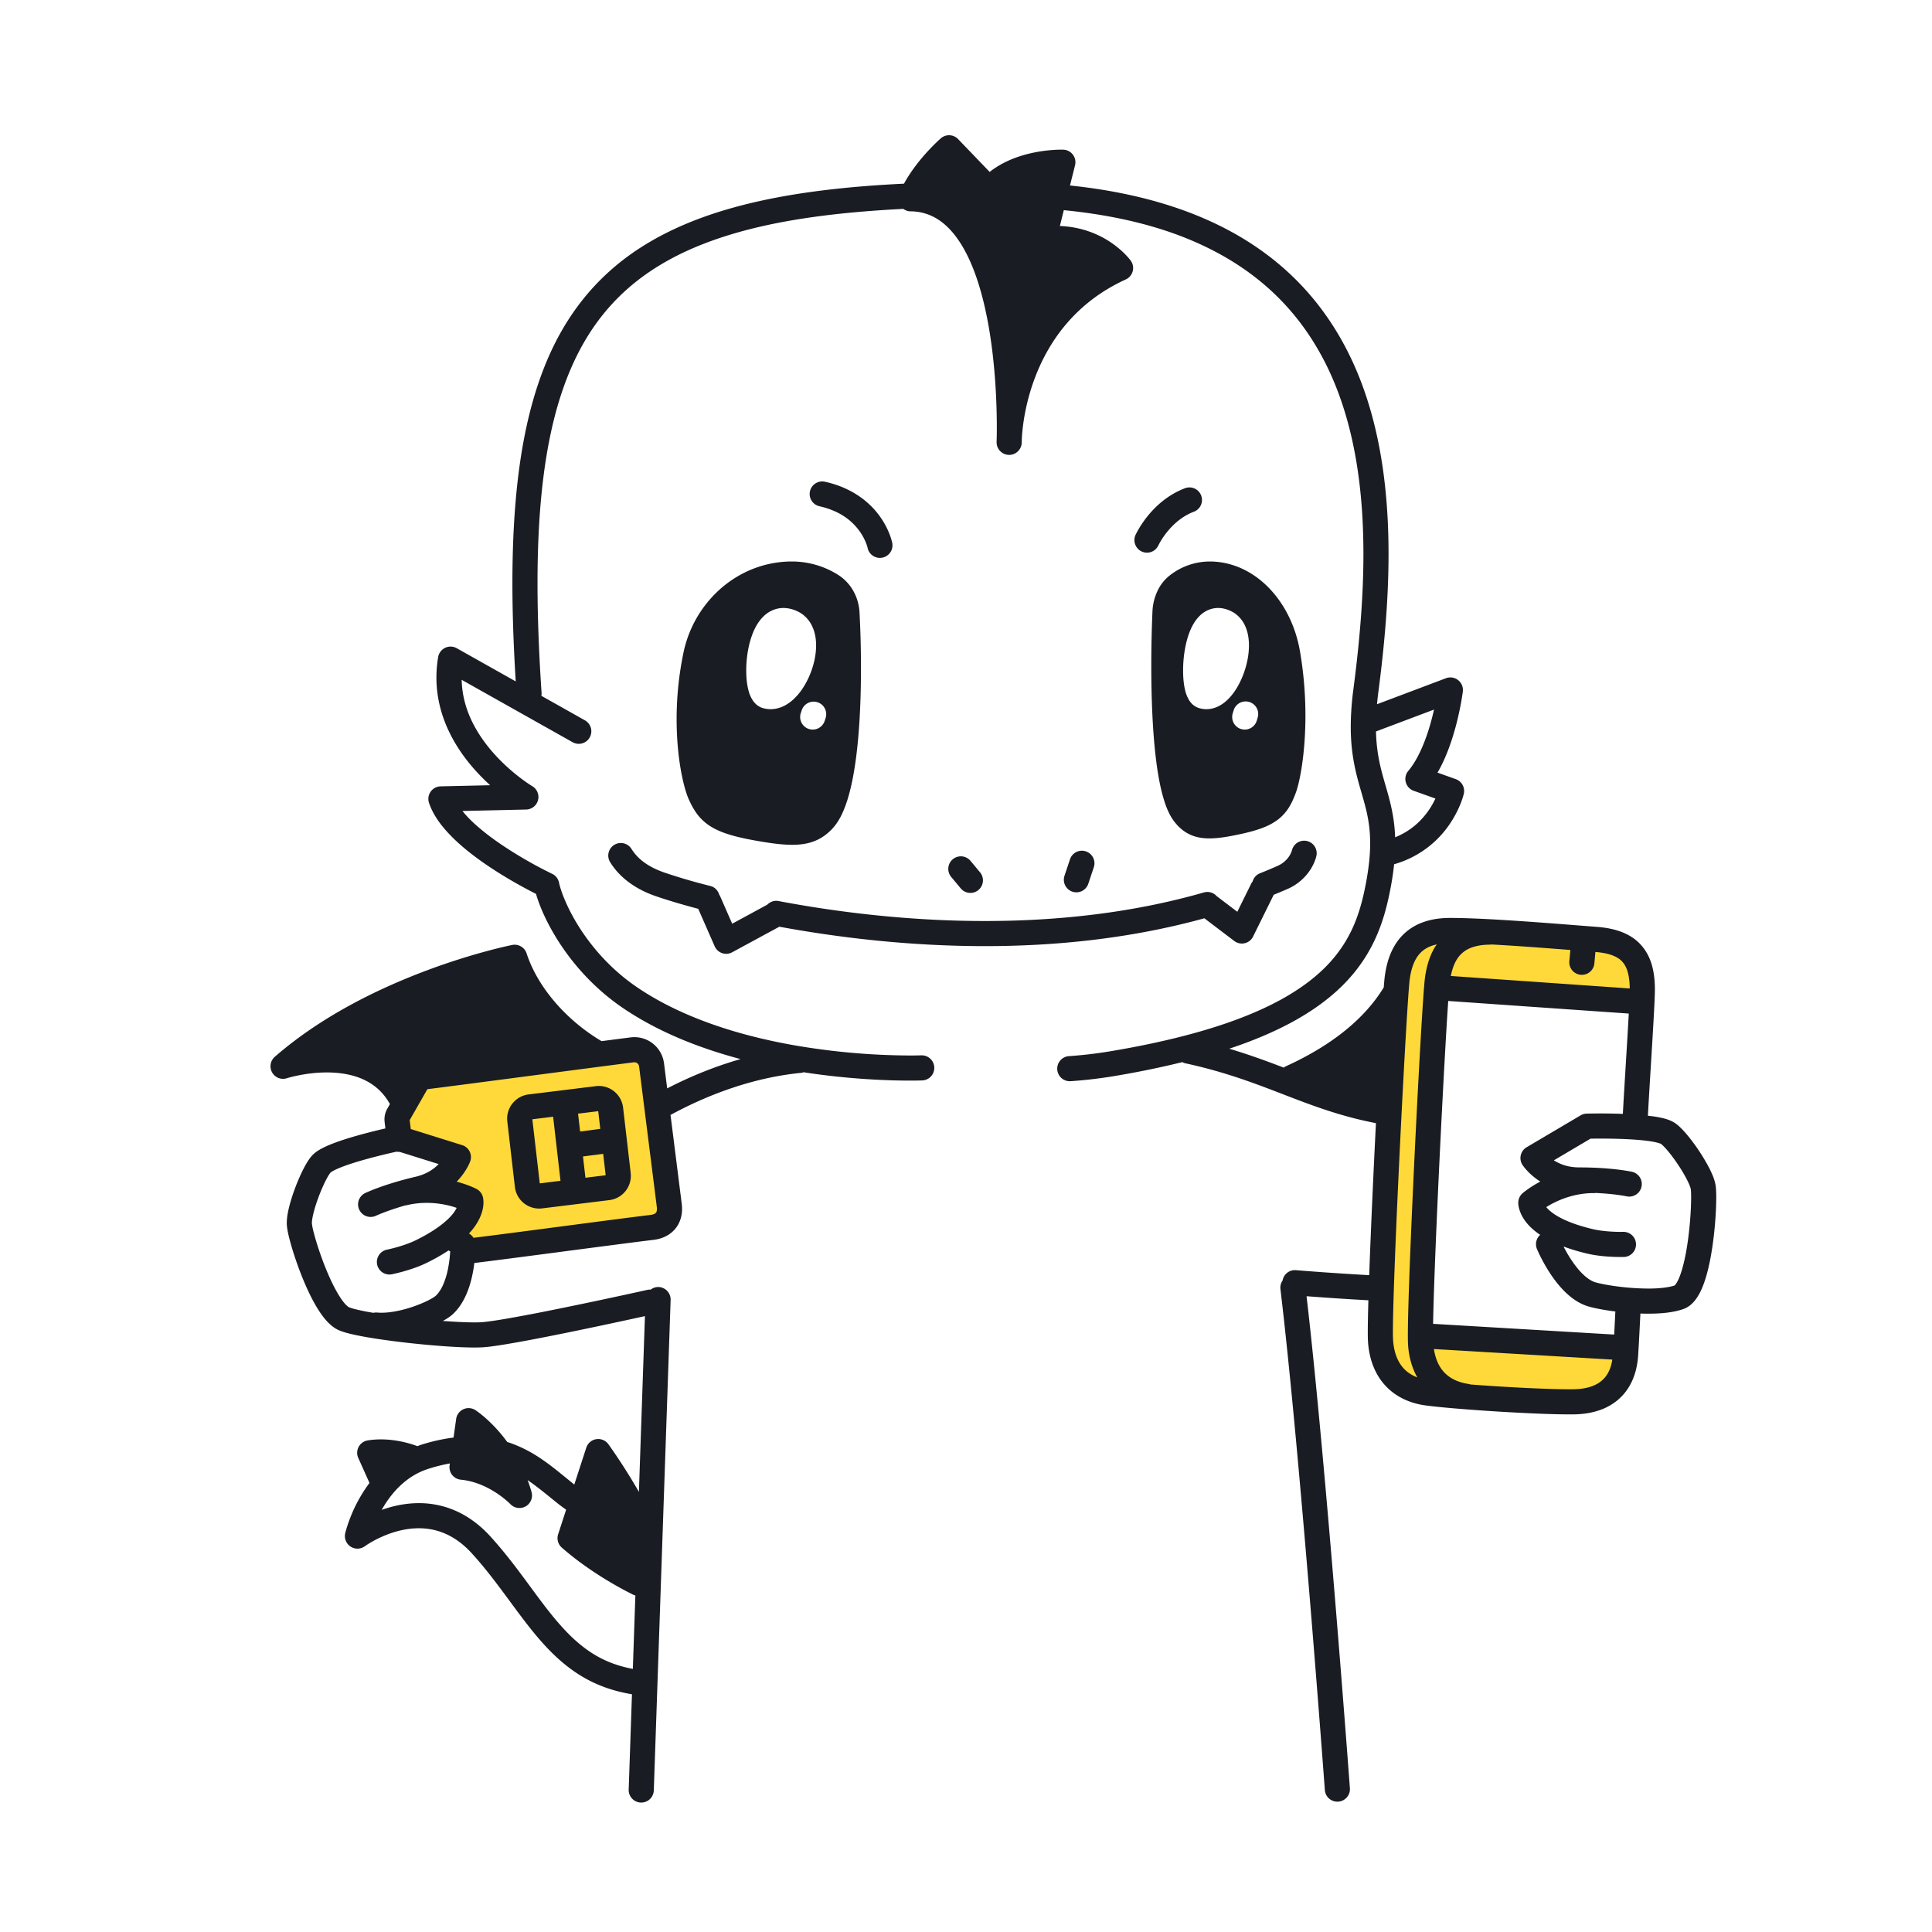 <svg xmlns="http://www.w3.org/2000/svg" width="200" height="200" fill="none"><path fill="#FFD93A" d="m43.487 111.875-2.613 4.479.29 1.495 5.974 1.576-2.24 3.069 3.9 1.411-1.991 3.236.663 2.406 21.903-3.111-2.488-17.299-23.398 2.738ZM164.827 96.691c-6.845-.995-12.32-.995-12.32-.995-5.352.373-7.343.871-8.339 7.094-.995 6.223-1.617 36.837-1.617 36.837.124 4.729 7.094 4.978 7.094 4.978l15.182.249s3.485-1.494 3.61-5.476l-21.531-1.244 1.991-35.718 20.909 1.369s1.866-6.097-4.979-7.094Z"/><path fill="#191C22" d="m65.288 121.424-.787-6.776-.002-.008a2.528 2.528 0 0 0-2.82-2.202l-6.96.858a2.527 2.527 0 0 0-2.2 2.819l-.002-.01.786 6.776.001.008a2.528 2.528 0 0 0 2.817 2.202l6.965-.857a2.53 2.53 0 0 0 2.2-2.815l.002.005Zm-10.262-5.621-.149-1.217.15 1.217Zm.851 6.699-.77-6.635 2.152-.265.764 6.635-2.146.265Zm3.963-7.217 2.087-.257.213 1.83-2.087.276-.213-1.849Zm.764 6.635-.254-2.203 2.09-.276.258 2.221-2.094.258Z"/><path fill="#191C22" d="M176.923 120.884a20.097 20.097 0 0 0-1.77-2.774 13.643 13.643 0 0 0-.961-1.148c-.325-.333-.597-.604-1.026-.842-.525-.27-1.052-.388-1.662-.501-.285-.049-.603-.08-.913-.117.068-1.339.221-3.794.368-6.219.086-1.414.17-2.821.235-4 .065-1.182.11-2.124.118-2.662v-.014l.001-.191c0-.97-.104-1.843-.349-2.636-.357-1.187-1.098-2.192-2.111-2.815-1.009-.63-2.204-.913-3.557-1.017-1.648-.125-4.431-.355-7.294-.555-2.867-.199-5.805-.368-7.836-.368h-.09c-1.101.002-2.072.17-2.914.5a5.526 5.526 0 0 0-2.791 2.365c-.591.997-.869 2.089-1.015 3.146-.034.253-.07.654-.111 1.186l-.011.013c-1.978 3.234-5.377 5.991-10.151 8.16-.071.032-.129.082-.192.125-1.726-.662-3.562-1.338-5.641-1.958 4.855-1.613 8.285-3.519 10.746-5.636 2.051-1.766 3.406-3.681 4.307-5.601.904-1.92 1.361-3.834 1.692-5.624.147-.802.251-1.541.324-2.235a10.349 10.349 0 0 0 5.816-4.25c1.057-1.59 1.373-2.942 1.398-3.042a1.301 1.301 0 0 0-.83-1.517l-1.892-.675c.9-1.547 1.478-3.282 1.886-4.78.537-2.003.729-3.577.735-3.616a1.3 1.3 0 0 0-1.749-1.375l-7.136 2.69c.035-.378.076-.766.13-1.18.591-4.522 1.063-9.419 1.064-14.357-.001-4.696-.426-9.432-1.599-13.922-1.751-6.73-5.23-12.938-11.431-17.409-4.882-3.523-11.395-5.937-19.946-6.831l.523-2.093a1.291 1.291 0 0 0-.223-1.098 1.291 1.291 0 0 0-.994-.516c-.013 0-.078-.003-.186-.003-.486.001-1.855.036-3.479.443-1.259.319-2.695.869-3.956 1.862L99.183 14.4a1.298 1.298 0 0 0-1.79-.08c-.03.027-.773.674-1.679 1.703-.698.797-1.494 1.819-2.133 2.99-5.289.256-9.99.77-14.14 1.628-4.746.982-8.793 2.41-12.2 4.418-5.115 3.006-8.736 7.357-10.985 13.175-2.257 5.82-3.21 13.085-3.212 22.158 0 3.153.123 6.539.343 10.146l-6.11-3.437a1.303 1.303 0 0 0-1.919.915 12.658 12.658 0 0 0-.18 2.125c-.001 2.145.559 4.08 1.377 5.742 1.144 2.322 2.769 4.113 4.185 5.404l-5.125.116a1.3 1.3 0 0 0-1.204 1.711c.492 1.448 1.5 2.682 2.677 3.815 1.772 1.688 3.99 3.131 5.78 4.18a48.318 48.318 0 0 0 2.62 1.426c.387 1.343 1.167 3.134 2.443 5.097 1.486 2.278 3.643 4.748 6.614 6.758 3.707 2.501 7.966 4.143 12.117 5.247-2.909.828-5.475 1.94-7.596 3.032l-.326-2.591v.005a3.091 3.091 0 0 0-3.465-2.692l.009-.001c-.8.102-1.843.237-3.015.389-.004-.002-.006-.006-.01-.009-3.471-2.053-6.547-5.415-7.748-9.08a1.3 1.3 0 0 0-1.486-.868c-.047.01-3.674.728-8.546 2.524-4.872 1.8-10.994 4.667-16.034 9.055a1.301 1.301 0 0 0 1.255 2.217c.045-.018 1.936-.602 4.135-.599 1.277-.001 2.643.196 3.82.743 1.07.505 2 1.264 2.71 2.531l-.2.351.002.002c-.236.37-.367.796-.367 1.235 0 .076.005.171.018.276h-.002l.08.658c-.64.148-1.498.354-2.405.6-.924.251-1.897.541-2.76.858-.432.16-.836.326-1.205.507-.37.184-.702.372-1.02.645-.24.214-.395.423-.555.654-.272.403-.525.878-.777 1.413a21.082 21.082 0 0 0-1.007 2.611c-.137.445-.254.88-.339 1.294a6.11 6.11 0 0 0-.142 1.205c0 .065.002.147.01.239h-.002l.002.011v.012h.001a7.1 7.1 0 0 0 .168.98c.303 1.316.965 3.384 1.82 5.316.428.965.902 1.889 1.43 2.676.264.393.543.754.857 1.072.315.317.665.601 1.115.8.342.147.708.253 1.148.362 1.518.372 3.89.716 6.329.982 2.437.263 4.895.441 6.546.442.304 0 .583-.007.835-.02.459-.026 1.032-.1 1.737-.207 2.449-.374 6.422-1.176 9.81-1.888 2.227-.469 4.187-.896 5.272-1.134l-.624 18.197c-1.572-2.75-3.144-4.914-3.16-4.938a1.3 1.3 0 0 0-2.289.362l-1.239 3.811c-.986-.78-2.062-1.72-3.33-2.595-1.036-.715-2.233-1.366-3.614-1.811a15.811 15.811 0 0 0-.954-1.184c-1.232-1.387-2.265-2.063-2.339-2.111a1.3 1.3 0 0 0-1.993.91l-.272 1.93a18.814 18.814 0 0 0-3.434.772c-.105.034-.198.081-.301.118-1.489-.548-2.828-.702-3.765-.702-.84 0-1.369.104-1.438.118a1.298 1.298 0 0 0-.923 1.806l1.16 2.585a15.44 15.44 0 0 0-1.672 2.839c-.596 1.331-.826 2.311-.84 2.37a1.3 1.3 0 0 0 2.04 1.338v.001c.032-.024.699-.504 1.725-.963 1.027-.463 2.406-.895 3.856-.893.879.001 1.783.152 2.7.545.916.394 1.853 1.03 2.788 2.056 2.695 2.952 4.654 6.209 7.08 8.996 1.215 1.39 2.56 2.661 4.188 3.661 1.506.927 3.264 1.593 5.307 1.926l-.339 9.867a1.3 1.3 0 1 0 2.599.089l1.742-50.771a1.3 1.3 0 0 0-1.255-1.344 1.281 1.281 0 0 0-.812.274c-.087.002-.172-.014-.26.005-.003.001-.904.202-2.309.506a491.032 491.032 0 0 1-8.314 1.738 169.11 169.11 0 0 1-4.092.766c-1.174.202-2.135.336-2.578.359-.189.01-.424.016-.693.016-.842 0-1.992-.055-3.264-.151.382-.211.719-.418 1.01-.68.643-.593 1.081-1.311 1.403-2.038.48-1.092.707-2.226.831-3.163.006-.045.009-.083.014-.127.018-.002.034.006.052.004 4.318-.526 14.267-1.876 18.507-2.391.794-.093 1.56-.412 2.115-1.003.56-.587.835-1.4.828-2.198a4.31 4.31 0 0 0-.022-.43l-.003-.034-1.169-9.269c.01-.005.02-.004.028-.009 3.361-1.827 8.16-3.833 13.55-4.348.069-.007.125-.041.19-.058 4.885.755 9.017.865 11.013.865.809 0 1.267-.018 1.282-.018a1.3 1.3 0 0 0-.101-2.598l-.07.002c-.15.005-.533.014-1.11.014a71.5 71.5 0 0 1-12.114-1.082c-5.34-.949-11.337-2.735-16.079-5.946-2.633-1.779-4.566-3.989-5.893-6.024-1.326-2.024-2.044-3.912-2.24-4.853-.086-.4-.35-.731-.718-.905l-.094-.045a44.04 44.04 0 0 1-5.126-2.958c-1.159-.785-2.316-1.676-3.233-2.584a10.622 10.622 0 0 1-.824-.914l6.596-.15a1.3 1.3 0 0 0 .63-2.419c-.056-.031-1.953-1.18-3.778-3.166-.914-.992-1.808-2.19-2.465-3.547-.625-1.293-1.026-2.727-1.064-4.297l11.485 6.46a1.3 1.3 0 0 0 1.275-2.266l-4.514-2.54c.009-.077.036-.15.03-.23-.277-4.112-.424-7.907-.424-11.406-.001-7.904.75-14.288 2.383-19.37 1.225-3.815 2.933-6.895 5.198-9.406 3.396-3.76 8.092-6.303 14.535-7.925 4.414-1.11 9.654-1.762 15.749-2.067.215.154.469.25.74.253a5.272 5.272 0 0 1 2.554.66c1.306.72 2.422 2.07 3.316 3.866 1.344 2.683 2.14 6.284 2.565 9.634.43 3.352.507 6.458.507 8.212 0 .472-.006.844-.011 1.1-.01.232-.012.385-.012.434l.006.131c.065.68.648 1.195 1.331 1.176a1.301 1.301 0 0 0 1.262-1.248c.001-.007.006-.157.012-.424.045-.92.271-3.467 1.376-6.359.683-1.795 1.699-3.72 3.204-5.495 1.507-1.775 3.497-3.407 6.182-4.636a1.3 1.3 0 0 0 .511-1.947c-.061-.082-.706-.957-1.988-1.84-1.206-.833-3.015-1.657-5.347-1.745l.409-1.64c4.887.482 9.037 1.46 12.522 2.844 7.479 2.982 12.013 7.728 14.788 13.46 2.766 5.732 3.707 12.494 3.705 19.304 0 4.772-.459 9.561-1.042 14.02a29.66 29.66 0 0 0-.269 3.834c-.005 2.895.549 4.91 1.056 6.652.507 1.754.95 3.208.953 5.42 0 1.088-.112 2.366-.401 3.94-.312 1.693-.724 3.367-1.487 4.988-1.151 2.425-3.062 4.789-6.874 6.994-3.81 2.195-9.532 4.174-18.122 5.613-1.608.27-3.079.422-4.3.506a1.3 1.3 0 1 0 .178 2.594 47.013 47.013 0 0 0 4.553-.536 95.003 95.003 0 0 0 7.009-1.437c.082.037.155.088.246.107 4.209.904 7.322 2.118 10.4 3.305 2.901 1.119 5.789 2.212 9.396 2.904-.079 1.586-.159 3.207-.235 4.82-.184 3.927-.35 7.78-.462 10.917a300.205 300.205 0 0 1-6.98-.468l-.611-.05a1.288 1.288 0 0 0-1.373 1.068 1.286 1.286 0 0 0-.228.881c1.007 8.37 2.159 21.348 3.056 32.218.449 5.436.835 10.347 1.108 13.899.137 1.776.245 3.212.32 4.204l.115 1.539a1.3 1.3 0 1 0 2.593-.19c-.002-.011-2.476-33.684-4.486-50.922 1.371.105 3.691.272 6.401.42-.039 1.36-.062 2.486-.062 3.274 0 .447.006.785.025 1.054.124 1.805.735 3.366 1.797 4.51 1.059 1.148 2.52 1.823 4.135 2.043 1.419.195 4.154.423 7.057.609 2.901.184 5.931.323 7.894.324l.356-.002c1.027-.01 1.954-.158 2.78-.452 1.239-.435 2.24-1.226 2.89-2.232.655-1.004.972-2.181 1.053-3.417.067-1.03.145-2.524.233-4.34.27.009.541.016.81.016 1.296-.005 2.541-.102 3.625-.474.56-.199.952-.566 1.249-.946.516-.674.83-1.47 1.103-2.364.399-1.336.657-2.895.825-4.38.167-1.484.24-2.881.24-3.879-.002-.513-.013-.895-.067-1.25-.109-.63-.359-1.187-.675-1.814Zm-28.473-47.43c-.1.44-.217.918-.359 1.42-.487 1.745-1.284 3.729-2.305 4.928a1.3 1.3 0 0 0 .559 2.06l2.25.803a8.352 8.352 0 0 1-.701 1.223c-.711 1.02-1.784 2.105-3.47 2.79-.078-2.264-.584-3.956-1.041-5.531-.464-1.61-.883-3.14-.942-5.428l6.009-2.264Zm-82.939 99.311c-1.572-.296-2.882-.81-4.036-1.517-1.996-1.223-3.595-3.034-5.232-5.187-1.637-2.147-3.3-4.614-5.474-7.006-1.16-1.275-2.416-2.151-3.686-2.695a9.384 9.384 0 0 0-3.725-.755c-1.448.002-2.751.312-3.843.697.03-.053.056-.105.087-.159.479-.82 1.101-1.669 1.879-2.392.78-.725 1.705-1.325 2.832-1.688a17.391 17.391 0 0 1 2.259-.568l-.03.206c-.049.349.048.709.266.986.218.277.546.456.896.49 1.46.138 2.765.768 3.697 1.383.465.306.835.604 1.082.82.124.108.217.195.275.252l.063.062.011.012v-.001c.41.432 1.066.53 1.584.236.52-.294.772-.909.61-1.483a16.415 16.415 0 0 0-.407-1.238c1.099.751 2.125 1.628 3.187 2.472.26.205.53.397.799.592l-.827 2.544a1.3 1.3 0 0 0 .377 1.377c3.407 2.994 7.373 4.863 7.429 4.894.06.029.125.042.188.061l-.26 7.605Zm-18.587-47.166c-.529.685-1.633 1.677-3.839 2.771-.616.307-1.388.566-1.99.736-.302.086-.562.151-.744.193-.09.022-.162.037-.209.048l-.052.011-.012.002a1.3 1.3 0 1 0 .511 2.549c.024-.005.52-.104 1.215-.302.697-.198 1.59-.489 2.437-.909.85-.422 1.573-.842 2.198-1.256l.165.102a12.993 12.993 0 0 1-.227 1.798 8.035 8.035 0 0 1-.496 1.633c-.219.499-.492.907-.784 1.173-.033.037-.318.239-.7.431-.581.3-1.414.641-2.298.894-.884.255-1.825.422-2.61.42-.176 0-.345-.008-.502-.023-.114-.012-.22.015-.329.032a22.3 22.3 0 0 1-1.801-.356 5.252 5.252 0 0 1-.733-.222c-.022-.006-.18-.104-.372-.315-.341-.367-.775-1.036-1.178-1.827-.613-1.189-1.186-2.657-1.602-3.922a25.9 25.9 0 0 1-.498-1.684 6.76 6.76 0 0 1-.186-.921l-.002-.022v-.031c-.005-.191.068-.669.213-1.204.215-.812.574-1.798.94-2.605.18-.403.364-.764.52-1.028.078-.131.15-.238.201-.308l.058-.073v-.001c.03-.03.204-.149.455-.27.444-.22 1.121-.473 1.859-.708 1.11-.355 2.367-.68 3.339-.913.482-.116.893-.209 1.185-.273.104.023.212.028.322.025l4.033 1.262c-.503.511-1.236 1.04-2.386 1.311-3.313.774-5.175 1.667-5.246 1.701a1.3 1.3 0 0 0 1.13 2.341v.001-.001h.001c.035-.017 1.118-.522 3.061-1.08.026-.004.05.003.077-.003a8.858 8.858 0 0 1 2.125-.256 9.708 9.708 0 0 1 2.886.446c.08.025.142.049.214.074a3.298 3.298 0 0 1-.35.559Zm20.963-.038c-.059.062-.194.162-.537.206-4.223.513-13.969 1.835-18.336 2.37a1.292 1.292 0 0 0-.405-.409l-.06-.036c.157-.169.303-.337.43-.502.853-1.091 1.077-2.101 1.07-2.718 0-.278-.04-.474-.064-.567a1.301 1.301 0 0 0-.645-.82c-.067-.032-.835-.435-2.067-.758.106-.109.206-.217.298-.324.774-.897 1.065-1.673 1.103-1.775a1.294 1.294 0 0 0-.056-1.021 1.29 1.29 0 0 0-.777-.664l-5.318-1.665-.112-.926.01-.016 1.823-3.185c1.247-.151 5.176-.666 9.476-1.23 4.487-.589 9.354-1.229 11.892-1.552l.009-.001.054-.003c.238 0 .457.183.484.433l.001.005 1.838 14.58.009.164c-.007.274-.064.348-.12.414Zm83.263-26.689a2.947 2.947 0 0 1 1.128-.758c.491-.193 1.136-.322 1.986-.324.035 0 .064-.017.099-.02 1.117.06 2.293.136 3.459.217 1.679.117 3.326.244 4.742.355l-.107 1.17a1.3 1.3 0 0 0 2.589.237l.11-1.201c.706.057 1.286.173 1.728.337.685.262 1.047.569 1.341 1.066.281.486.475 1.251.485 2.374l-18.523-1.292c.18-.893.487-1.65.963-2.16Zm-3.639 2.35c-.05.382-.105 1.068-.177 2.095-.247 3.561-.644 10.897-.981 18.041-.336 7.149-.611 14.067-.612 16.861.001.449.007.789.025 1.057.086 1.244.418 2.359.952 3.315-.56-.22-1.027-.52-1.395-.915-.598-.649-1.012-1.575-1.111-2.929a14.05 14.05 0 0 1-.019-.869c-.001-3.037.356-11.632.753-19.711.199-4.044.407-7.968.586-11.025.09-1.529.172-2.841.241-3.84.068-.991.129-1.704.159-1.916.152-1.13.489-2.077 1.056-2.686.286-.31.632-.56 1.121-.753a4.3 4.3 0 0 1 .631-.183c-.068.101-.149.197-.21.301-.593 1-.872 2.096-1.019 3.157Zm19.147 40.49c-.269.66-.645 1.127-1.224 1.487-.58.356-1.412.605-2.601.617l-.332.002c-1.85 0-4.866-.136-7.728-.319-.884-.056-1.751-.117-2.573-.18-.043-.011-.078-.037-.123-.043-1.156-.164-1.995-.591-2.6-1.24-.511-.556-.876-1.331-1.038-2.383l18.466 1.093a4.745 4.745 0 0 1-.247.966Zm.442-3.558-18.746-1.111c.064-3.728.387-11.374.743-18.619.2-4.06.409-8.001.589-11.071.086-1.476.166-2.745.234-3.733l18.689 1.304-.011.217c-.173 3.153-.487 7.954-.6 10.167a63.575 63.575 0 0 0-3.749-.026 1.29 1.29 0 0 0-.626.18l-5.587 3.301a1.289 1.289 0 0 0-.605.824c-.081.348-.018.708.178 1.007.061.09.521.779 1.479 1.475.113.083.236.165.364.247-1.128.598-1.782 1.161-1.839 1.21a1.297 1.297 0 0 0-.442.977c-.011.314.133 1.358 1.154 2.41.296.308.668.616 1.112.917l-.051.051a1.298 1.298 0 0 0-.281 1.417c.02.046.499 1.204 1.358 2.514.432.655.958 1.35 1.599 1.969.642.615 1.406 1.169 2.348 1.454.641.189 1.558.365 2.656.51.049.007.103.012.154.018-.043.879-.083 1.686-.12 2.391Zm7.424-8.451c-.188 1.016-.437 1.952-.707 2.589a3.156 3.156 0 0 1-.371.682l-.09.098c-.588.204-1.621.324-2.733.319a25.59 25.59 0 0 1-3.22-.224c-.992-.128-1.851-.303-2.25-.424-.382-.11-.841-.403-1.287-.835-.673-.643-1.291-1.565-1.712-2.315-.105-.187-.2-.363-.281-.522l.019-.019c.704.261 1.499.506 2.424.723 1.376.319 2.8.346 3.465.349.221 0 .354-.004.366-.004a1.301 1.301 0 0 0-.082-2.599l-.067.001-.217.002c-.557.003-1.866-.04-2.871-.28-2.883-.674-4.172-1.566-4.708-2.13a2.67 2.67 0 0 1-.133-.153c.245-.154.526-.32.878-.492 1.006-.492 2.405-.963 4.054-.962l.096.001c.027 0 .049-.013.075-.014.8.039 1.481.099 1.994.16a19.323 19.323 0 0 1 1.177.18l.051.01.009.002a1.3 1.3 0 0 0 .566-2.537v-.001c-.077-.017-2.081-.458-5.462-.458l-.034.001v-.001c-1.183-.003-2.012-.351-2.616-.734l3.794-2.242.035-.001c.237-.003.577-.007.985-.007.999 0 2.409.023 3.677.118.633.047 1.231.113 1.708.197.464.075.824.195.886.233l.006.005c.093.059.413.365.74.765.503.603 1.091 1.44 1.549 2.216.229.388.427.762.568 1.073.141.308.218.568.225.635.013.062.037.407.035.84.002 1.334-.16 3.719-.541 5.755Z"/><path fill="#191C22" d="M67.944 92.79c.948.323 2.39.78 4.336 1.289l1.704 3.882c.145.332.426.59.769.707.342.118.722.086 1.04-.087l4.885-2.648c5.945 1.096 13.317 2.01 21.286 2.01 7.3 0 15.09-.776 22.711-2.882l3.095 2.349c.311.236.704.319 1.084.23.38-.09.695-.34.867-.69l2.135-4.325c.473-.193.946-.387 1.415-.594a5.357 5.357 0 0 0 2.42-2.068c.434-.698.559-1.256.582-1.36a1.297 1.297 0 0 0-2.536-.552l-.005-.002-.012.043a2.36 2.36 0 0 1-.368.688c-.23.3-.567.623-1.129.872-.6.265-1.203.517-1.81.76-.387.154-.639.48-.747.85-.031.047-.075.08-.101.132l-1.478 2.993-2.143-1.626a1.29 1.29 0 0 0-1.306-.378c-7.541 2.166-15.344 2.96-22.674 2.96-8.022 0-15.475-.95-21.388-2.07-.44-.083-.855.085-1.15.38l-3.63 1.97-1.272-2.902c-.016-.037-.047-.06-.066-.094-.125-.429-.447-.79-.911-.907a60.321 60.321 0 0 1-4.763-1.391c-1.877-.648-2.833-1.539-3.398-2.424a1.3 1.3 0 1 0-2.2 1.384c.88 1.411 2.417 2.71 4.758 3.5Z"/><path fill="#191C22" d="m112.671 91.457.549-1.648a1.3 1.3 0 1 0-2.466-.821l-.549 1.647a1.3 1.3 0 1 0 2.466.822ZM101.286 92.133a1.3 1.3 0 0 0 .167-1.831l-.988-1.187a1.3 1.3 0 1 0-1.998 1.664l.988 1.187a1.3 1.3 0 0 0 1.831.167ZM80.698 58.199c-2.501.293-4.742 1.425-6.472 3.081a12.126 12.126 0 0 0-3.472 6.275 33.82 33.82 0 0 0-.71 6.9c0 2.005.178 3.764.42 5.172.122.705.26 1.32.402 1.842.143.524.286.945.445 1.298.236.517.49 1.011.838 1.48.517.708 1.258 1.302 2.2 1.72.944.424 2.094.726 3.648 1.012 1.62.295 2.89.474 4.006.476.844 0 1.616-.109 2.327-.391.712-.28 1.325-.732 1.835-1.28.718-.775 1.169-1.77 1.546-2.937.554-1.75.896-3.918 1.115-6.286.217-2.366.302-4.924.302-7.399 0-2.029-.057-4.002-.15-5.763-.079-1.532-.842-3.015-2.21-3.885a8.93 8.93 0 0 0-4.846-1.388c-.416 0-.824.026-1.224.073Zm4.766 16.142-.097.293a1.3 1.3 0 1 1-2.469-.815l.097-.293a1.3 1.3 0 1 1 2.469.815ZM82.48 63.248c.733.32 1.285.916 1.586 1.559.309.646.416 1.333.417 2.013-.003 1.092-.278 2.196-.722 3.21-.451 1.01-1.062 1.932-1.902 2.602-.558.44-1.265.78-2.085.782-.267 0-.538-.037-.803-.114a1.786 1.786 0 0 1-.658-.359 2.154 2.154 0 0 1-.401-.46 3.387 3.387 0 0 1-.411-.942c-.178-.643-.25-1.357-.251-2.127 0-.962.119-1.998.385-2.977.275-.975.668-1.912 1.424-2.649.497-.486 1.238-.854 2.047-.847.467 0 .933.113 1.374.31ZM119.794 61.236a5.55 5.55 0 0 0-.492 2.074 129.8 129.8 0 0 0-.121 5.604c0 3.214.122 6.568.456 9.43.168 1.432.388 2.74.686 3.868.305 1.13.657 2.079 1.249 2.851.419.54.938 1.01 1.572 1.31.634.303 1.332.42 2.058.418.961-.003 2.01-.184 3.336-.473 1.696-.378 2.87-.788 3.802-1.512a4.697 4.697 0 0 0 1.107-1.249c.282-.458.486-.934.675-1.435.127-.337.241-.741.356-1.246.339-1.505.659-3.875.66-6.794 0-2.015-.155-4.287-.571-6.692-.407-2.339-1.391-4.456-2.81-6.092-1.415-1.633-3.295-2.794-5.439-3.097a7.502 7.502 0 0 0-1.051-.075 6.731 6.731 0 0 0-4.151 1.423 4.436 4.436 0 0 0-1.322 1.687Zm10.394 13.071-.087.293a1.3 1.3 0 0 1-2.491-.747l.088-.293a1.3 1.3 0 1 1 2.49.747Zm-7.452-7.478c.185-.859.453-1.684.915-2.409.31-.478.724-.934 1.321-1.224a2.597 2.597 0 0 1 1.128-.257c.466 0 .922.124 1.341.33v-.001c.708.341 1.209.95 1.479 1.58.276.637.37 1.304.372 1.972-.003 1.07-.249 2.164-.651 3.17-.409 1.003-.957 1.92-1.737 2.604-.517.447-1.196.817-2.016.82-.265 0-.535-.04-.796-.124a1.734 1.734 0 0 1-.655-.388 2.156 2.156 0 0 1-.371-.466 3.503 3.503 0 0 1-.368-.927c-.159-.63-.223-1.335-.225-2.097 0-.834.083-1.724.263-2.583ZM88.983 54.989c.346.484.56.94.684 1.262.062.161.101.289.123.368l.021.082a1.3 1.3 0 0 0 2.553-.497c-.026-.12-.27-1.328-1.265-2.727-.987-1.397-2.786-2.959-5.677-3.602a1.3 1.3 0 1 0-.572 2.536c2.254.517 3.43 1.61 4.133 2.578ZM122.667 50.542c-1.824.696-3.089 1.915-3.905 2.934-.816 1.025-1.197 1.871-1.229 1.94a1.3 1.3 0 0 0 2.371 1.064h.001l.002-.003c.018-.04.332-.702.946-1.452.625-.766 1.543-1.601 2.739-2.053a1.3 1.3 0 0 0-.925-2.43Z"/></svg>